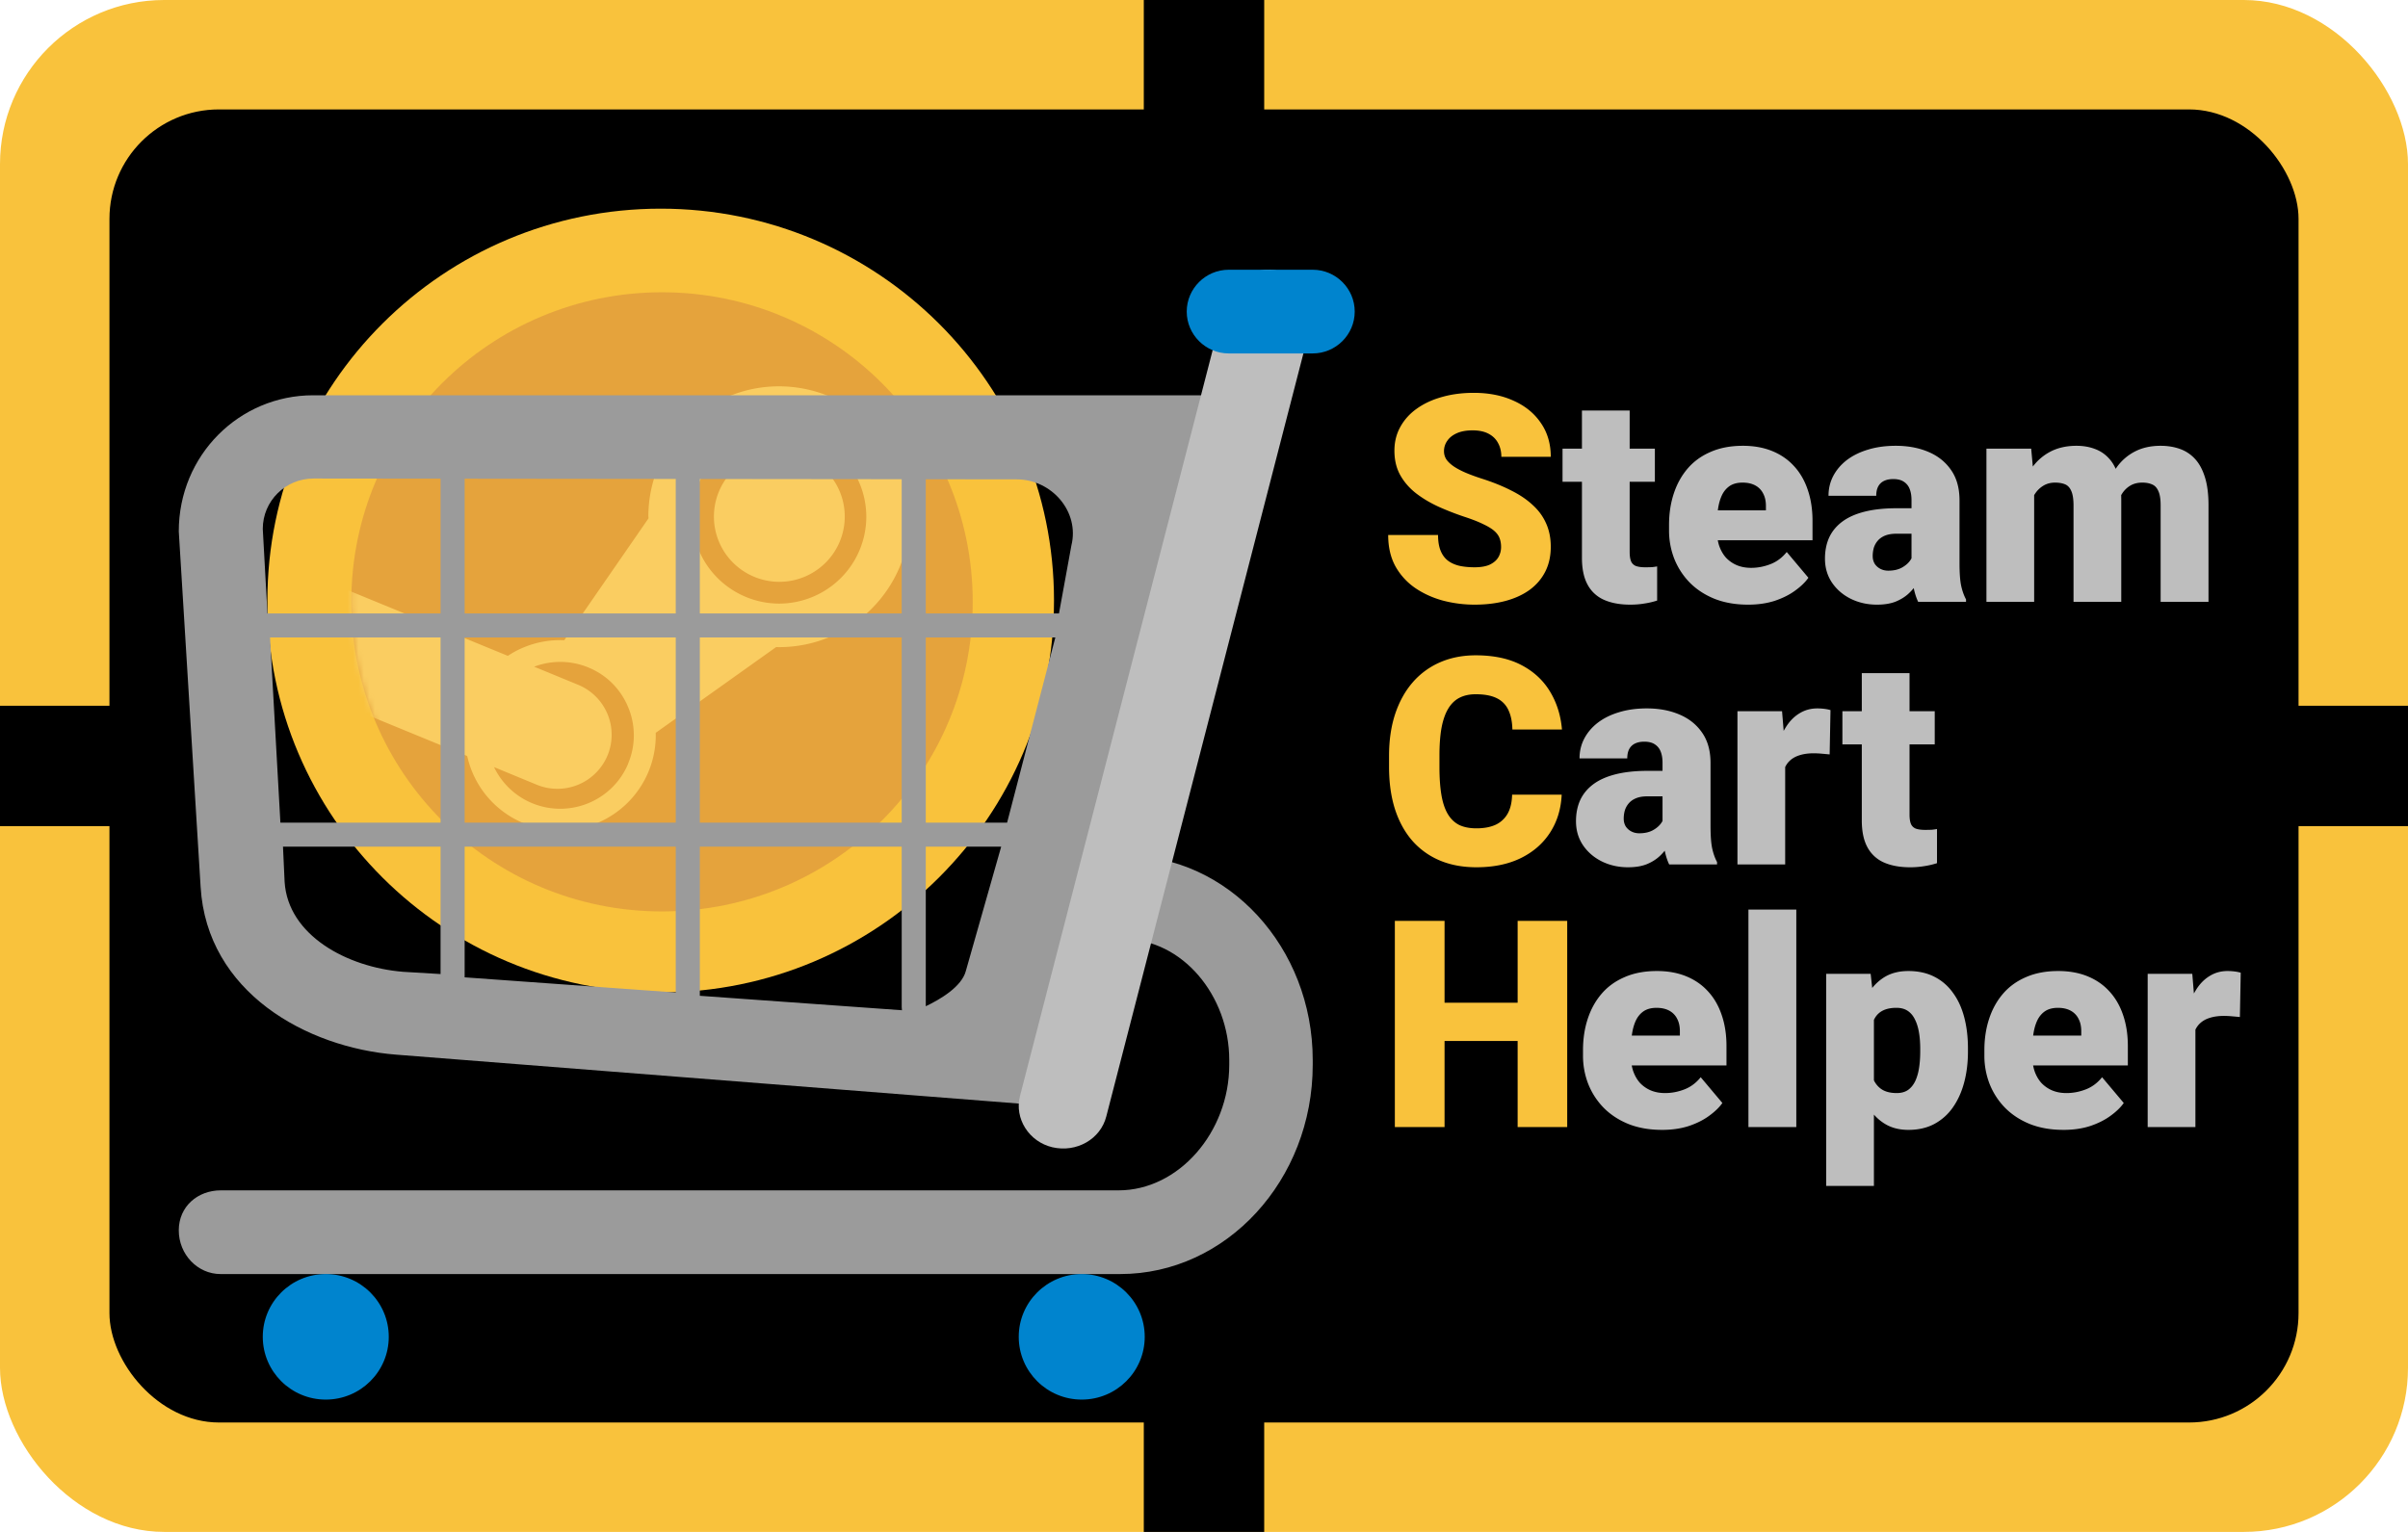 <svg width="440" height="280" fill="none" xmlns="http://www.w3.org/2000/svg"><rect width="440" height="280" rx="30" fill="#F9C23C"/><path d="M209 258h22v22h-22v-22zM209 0h22v22h-22V0zM418 129h22v22h-22v-22zM0 129h22v22H0v-22z" fill="#000"/><rect x="20" y="20" width="400" height="240" rx="20" fill="#000"/><path d="M120.727 181.395c39.691 0 71.866-32.069 71.866-71.628s-32.175-71.628-71.866-71.628S48.86 70.21 48.86 109.767c0 39.559 32.176 71.628 71.867 71.628z" fill="#F9C23C"/><ellipse opacity=".53" cx="120.966" cy="110.006" rx="56.775" ry="56.586" fill="#D3883E"/><mask id="a" style="mask-type:alpha" maskUnits="userSpaceOnUse" x="64" y="53" width="114" height="114"><path d="M177.741 110.006c0 31.252-25.419 56.586-56.775 56.586-31.356 0-56.774-25.334-56.774-56.586S89.61 53.42 120.966 53.42s56.775 25.334 56.775 56.586z" fill="#fff"/></mask><g mask="url(#a)"><path d="m118.487 94.44.006.31-15.388 22.266a17.305 17.305 0 0 0-7.365 1.295c-1.034.419-2.02.944-2.944 1.566l-33.792-13.872s-.782 12.813 2.476 22.362l23.89 9.818a17.31 17.31 0 0 0 10.3 12.273 17.513 17.513 0 0 0 13.347.02 17.42 17.42 0 0 0 9.456-9.38 17.343 17.343 0 0 0 1.345-7.156l21.996-15.67.541.01c13.177 0 23.887-10.699 23.887-23.842 0-13.142-10.691-23.802-23.887-23.83-13.171 0-23.887 10.688-23.887 23.83h.019zm-3.694 45.119c-2.858 6.851-10.742 10.075-17.595 7.231a13.418 13.418 0 0 1-6.926-6.581l7.777 3.21a9.92 9.92 0 0 0 7.583.012 9.89 9.89 0 0 0 5.37-5.334 9.846 9.846 0 0 0 .016-7.56 9.902 9.902 0 0 0-5.352-5.361l-8.057-3.318a13.427 13.427 0 0 1 9.924.151c3.341 1.376 5.896 3.968 7.263 7.282a13.309 13.309 0 0 1-.019 10.268m27.6-29.234a15.984 15.984 0 0 1-11.251-4.666 15.862 15.862 0 0 1-4.664-11.215 15.863 15.863 0 0 1 4.665-11.212 15.99 15.99 0 0 1 11.25-4.664 15.99 15.99 0 0 1 11.252 4.663 15.867 15.867 0 0 1 4.666 11.213 15.864 15.864 0 0 1-4.665 11.217 15.99 15.99 0 0 1-11.253 4.664zm-11.926-15.906a11.902 11.902 0 0 1 3.495-8.429 11.995 11.995 0 0 1 8.454-3.502c6.593 0 11.957 5.344 11.957 11.93a11.902 11.902 0 0 1-3.5 8.43 11.998 11.998 0 0 1-8.457 3.498 11.993 11.993 0 0 1-8.453-3.5 11.9 11.9 0 0 1-3.496-8.427z" fill="#FACD61"/></g><path d="m72.342 192.764 121.02 9.51 7.999-30.594h4.112c10.524 0 19.141 10.251 19.141 22.067v.878c0 12.295-9.236 22.946-20.218 22.946H40.341c-4.195 0-7.674 2.922-7.674 7.314 0 4.391 3.431 7.983 7.626 7.983H204.71c19.371 0 35.157-17.165 35.157-38.243v-.878c0-20.598-15.405-37.365-34.394-37.365h-.113l.024-.088c1.697-.373 3.019-1.871 3.019-3.589v-.294c0-1.1-.503-2.073-1.288-2.742l20.243-77.421H57.224c-13.507 0-24.557 10.956-24.557 24.88l3.99 64.974c1.151 19.249 19.339 29.368 35.685 30.662zm111.679-42.398h-14.858v-33.858h23.671l-8.813 33.858zm9.482-38.243h-24.34V87.599l16.601.018c6.447 0 11.537 5.934 10.002 12.097l-2.263 12.409zm-28.74-24.533v24.533h-36.887V87.55l36.887.04zm-41.286-.049v24.582H84.902V87.499l38.575.042zm-42.975-.05v24.632H48.87l-.855-15.452c0-5.098 4.144-9.206 9.285-9.206l23.202.025zm-31.16 29.017h31.16v33.858H51.235l-1.892-33.858zm2.366 38.243h28.794v23.282l-6.856-.41c-10.283-.837-21.027-6.695-21.64-16.434l-.298-6.438zm33.194 23.884v-23.884h38.575v26.655l-38.575-2.771zm42.974 3.373v-27.257h36.887v29.319c0 .197.015.39.045.579l-36.932-2.641zm41.287 1.911v-29.168h13.779l-6.438 22.644c-.723 2.961-4.762 5.292-7.341 6.524zm-41.287-67.411h36.887v33.858h-36.887v-33.858zm-42.974 0h38.575v33.858H84.902v-33.858z" fill="#9B9B9B"/><path d="M192.314 209.698c-4.31-1.007-6.992-5.269-5.936-9.376l37.484-145.143c1.057-4.107 5.53-6.665 9.839-5.657 4.309 1.007 6.992 5.27 5.935 9.376l-37.484 145.143c-1.056 4.185-5.447 6.665-9.838 5.657z" fill="#BEBEBE"/><path d="M224.519 64.6h15.348c4.22 0 7.674-3.442 7.674-7.65 0-4.206-3.454-7.648-7.674-7.648h-15.348c-4.221 0-7.675 3.442-7.675 7.649 0 4.206 3.454 7.648 7.675 7.648zM59.526 255.814c6.357 0 11.511-5.137 11.511-11.473 0-6.336-5.154-11.473-11.511-11.473-6.358 0-11.511 5.137-11.511 11.473 0 6.336 5.154 11.473 11.51 11.473zM197.659 255.814c6.357 0 11.511-5.137 11.511-11.473 0-6.336-5.154-11.473-11.511-11.473-6.357 0-11.511 5.137-11.511 11.473 0 6.336 5.154 11.473 11.511 11.473z" fill="#0084CE"/><path d="M274.282 99.985c0-.587-.087-1.113-.259-1.579-.173-.483-.492-.931-.958-1.346-.465-.413-1.138-.828-2.018-1.242-.863-.431-2.001-.88-3.416-1.345a51.148 51.148 0 0 1-4.788-1.864c-1.535-.707-2.907-1.526-4.114-2.458-1.208-.949-2.166-2.053-2.873-3.313-.707-1.276-1.061-2.76-1.061-4.45 0-1.623.362-3.08 1.087-4.374.724-1.311 1.734-2.424 3.028-3.339 1.311-.931 2.846-1.639 4.606-2.122 1.76-.5 3.684-.75 5.771-.75 2.761 0 5.193.483 7.298 1.449 2.122.949 3.778 2.303 4.969 4.063 1.207 1.743 1.811 3.804 1.811 6.185h-9.032c0-.949-.198-1.786-.595-2.51-.379-.725-.957-1.294-1.734-1.708-.776-.414-1.751-.621-2.924-.621-1.139 0-2.096.172-2.872.517-.777.345-1.363.811-1.76 1.398a3.229 3.229 0 0 0-.595 1.889c0 .57.155 1.087.465 1.553.328.448.785.87 1.372 1.268.604.397 1.328.776 2.174 1.138.862.363 1.829.716 2.898 1.061 2.002.639 3.779 1.355 5.331 2.148 1.57.777 2.89 1.665 3.96 2.666 1.087.983 1.906 2.105 2.458 3.364.57 1.26.854 2.683.854 4.27 0 1.691-.328 3.192-.983 4.503-.656 1.311-1.596 2.424-2.821 3.338-1.225.898-2.691 1.579-4.399 2.045-1.708.466-3.615.699-5.72.699-1.932 0-3.838-.242-5.719-.725-1.863-.5-3.554-1.259-5.072-2.277a11.804 11.804 0 0 1-3.649-3.96c-.897-1.622-1.346-3.545-1.346-5.77h9.11c0 1.103.146 2.035.44 2.794.293.759.724 1.372 1.294 1.837.569.449 1.268.777 2.096.984.828.19 1.777.285 2.846.285 1.156 0 2.088-.164 2.795-.492.708-.345 1.225-.794 1.553-1.346.328-.569.492-1.19.492-1.863zm2.018 45.257h9.058c-.121 2.622-.828 4.934-2.122 6.935-1.294 2.002-3.088 3.563-5.383 4.684-2.277 1.104-4.969 1.657-8.074 1.657-2.519 0-4.771-.423-6.755-1.268a13.778 13.778 0 0 1-5.02-3.649c-1.363-1.588-2.407-3.511-3.131-5.771-.708-2.261-1.061-4.805-1.061-7.635v-2.044c0-2.83.37-5.374 1.112-7.634.759-2.278 1.829-4.21 3.209-5.797a13.915 13.915 0 0 1 5.021-3.675c1.949-.845 4.115-1.268 6.495-1.268 3.278 0 6.047.586 8.308 1.76 2.26 1.173 4.011 2.786 5.253 4.839 1.242 2.036 1.975 4.356 2.2 6.961h-9.058c-.034-1.414-.276-2.596-.725-3.545a4.473 4.473 0 0 0-2.122-2.174c-.966-.483-2.251-.724-3.856-.724-1.121 0-2.096.207-2.924.621-.828.414-1.518 1.069-2.07 1.966-.552.898-.966 2.062-1.242 3.494-.259 1.415-.389 3.123-.389 5.124v2.096c0 2.002.121 3.71.363 5.124.241 1.415.629 2.571 1.164 3.468.535.897 1.225 1.561 2.071 1.993.862.414 1.915.621 3.157.621 1.38 0 2.545-.216 3.493-.647a4.894 4.894 0 0 0 2.2-2.019c.518-.914.794-2.079.828-3.493zm3.96 38.036v6.988h-19.332v-6.988h19.332zm-16.304-14.958V206h-9.083v-37.68h9.083zm22.411 0V206h-9.057v-37.68h9.057z" fill="#F9C23C"/><path d="M302.386 81.999v6.056h-16.873v-6.056h16.873zm-13.327-6.961h8.721v25.827c0 .742.086 1.32.259 1.734.172.396.465.681.879.854.432.155 1.001.233 1.708.233.501 0 .915-.009 1.243-.026.327-.035.638-.078.931-.13v6.237c-.742.242-1.518.423-2.329.544-.811.138-1.673.207-2.588.207-1.863 0-3.459-.294-4.787-.88a6.248 6.248 0 0 1-3.002-2.769c-.69-1.26-1.035-2.899-1.035-4.917V75.038zm30.356 35.48c-2.278 0-4.314-.354-6.108-1.061-1.794-.725-3.312-1.717-4.555-2.977a13.21 13.21 0 0 1-2.82-4.347 14.193 14.193 0 0 1-.958-5.202v-.983c0-2.053.285-3.951.854-5.694.569-1.76 1.415-3.295 2.536-4.606 1.122-1.311 2.528-2.33 4.219-3.054 1.69-.742 3.657-1.113 5.9-1.113 1.984 0 3.761.32 5.331.958 1.57.638 2.898 1.553 3.985 2.743 1.104 1.19 1.941 2.631 2.511 4.322.586 1.69.879 3.588.879 5.693v3.546h-22.877v-5.46h14.363v-.674c.018-.931-.146-1.725-.491-2.38a3.386 3.386 0 0 0-1.45-1.501c-.638-.346-1.414-.518-2.329-.518-.949 0-1.734.207-2.355.621-.604.414-1.078.983-1.423 1.708-.328.707-.561 1.527-.699 2.459a20.135 20.135 0 0 0-.207 2.95v.983c0 1.035.138 1.976.414 2.821.294.845.708 1.57 1.242 2.174a5.864 5.864 0 0 0 1.967 1.371c.777.328 1.656.492 2.64.492 1.19 0 2.363-.224 3.519-.673 1.156-.448 2.148-1.19 2.976-2.225l3.96 4.71c-.569.81-1.38 1.595-2.433 2.355-1.035.759-2.277 1.38-3.726 1.863-1.449.466-3.071.699-4.865.699zm29.864-7.557V91.419c0-.794-.112-1.475-.337-2.044a2.693 2.693 0 0 0-1.061-1.32c-.483-.328-1.13-.492-1.941-.492-.655 0-1.216.112-1.682.336-.466.225-.819.561-1.061 1.01-.241.448-.362 1.018-.362 1.708h-8.721c0-1.294.284-2.493.854-3.598.586-1.12 1.414-2.096 2.484-2.924 1.087-.828 2.381-1.466 3.882-1.915 1.518-.466 3.209-.699 5.072-.699 2.226 0 4.21.371 5.952 1.113 1.76.742 3.149 1.855 4.167 3.339 1.018 1.466 1.527 3.312 1.527 5.538v11.464c0 1.829.103 3.218.31 4.167.207.931.501 1.751.88 2.458v.44h-8.747c-.414-.863-.724-1.915-.932-3.157a26.138 26.138 0 0 1-.284-3.882zm1.061-10.067.052 4.658h-3.856c-.811 0-1.501.112-2.071.337-.552.224-1 .535-1.345.931-.328.38-.57.811-.725 1.294a5.532 5.532 0 0 0-.207 1.527c0 .518.121.984.362 1.398.259.396.604.707 1.035.931.432.224.915.337 1.45.337.966 0 1.785-.182 2.458-.544.69-.379 1.216-.837 1.579-1.371.362-.535.543-1.036.543-1.501l1.915 3.571a23.86 23.86 0 0 1-1.19 2.096 9.15 9.15 0 0 1-1.631 1.967c-.638.586-1.423 1.07-2.355 1.449-.931.362-2.061.544-3.39.544-1.725 0-3.312-.354-4.761-1.061-1.432-.708-2.58-1.691-3.442-2.951-.863-1.276-1.294-2.743-1.294-4.399 0-1.449.259-2.743.776-3.882.535-1.139 1.337-2.105 2.407-2.898 1.07-.794 2.433-1.398 4.089-1.812 1.656-.414 3.606-.621 5.848-.621h3.753zm21.35-4.969V110h-8.721V81.999h8.177l.544 5.926zm-1.061 7.117-1.993.052c0-1.967.233-3.779.699-5.435.466-1.656 1.156-3.097 2.07-4.322a9.53 9.53 0 0 1 3.365-2.846c1.345-.673 2.898-1.01 4.658-1.01 1.225 0 2.337.19 3.338.57a6.414 6.414 0 0 1 2.588 1.734c.725.776 1.277 1.794 1.656 3.053.397 1.243.595 2.735.595 4.477V110h-8.721V92.428c0-1.19-.138-2.087-.414-2.691-.259-.604-.638-1.01-1.138-1.216-.501-.207-1.113-.311-1.838-.311-.759 0-1.44.172-2.044.518a4.76 4.76 0 0 0-1.553 1.449c-.414.604-.733 1.32-.958 2.148-.207.828-.31 1.734-.31 2.717zm15.993 0-2.433.052c0-1.967.216-3.779.647-5.435.449-1.656 1.113-3.097 1.993-4.322a9.3 9.3 0 0 1 3.338-2.846c1.329-.673 2.873-1.01 4.633-1.01 1.276 0 2.45.19 3.519.57 1.07.38 1.993.992 2.769 1.837.777.846 1.381 1.967 1.812 3.364.431 1.38.647 3.089.647 5.124V110H394.8V92.376c0-1.156-.138-2.027-.414-2.613-.259-.604-.639-1.01-1.139-1.217-.5-.224-1.095-.336-1.786-.336-.828 0-1.544.172-2.148.518a4.53 4.53 0 0 0-1.526 1.449c-.397.604-.69 1.32-.88 2.148a12.15 12.15 0 0 0-.285 2.717zm-82.838 55.919v-11.542c0-.794-.112-1.475-.337-2.044a2.689 2.689 0 0 0-1.061-1.32c-.483-.328-1.13-.492-1.941-.492-.655 0-1.216.112-1.682.336a2.318 2.318 0 0 0-1.061 1.01c-.241.448-.362 1.018-.362 1.708h-8.721c0-1.294.284-2.493.854-3.597.586-1.122 1.414-2.097 2.484-2.925 1.087-.828 2.381-1.466 3.882-1.915 1.518-.466 3.209-.699 5.072-.699 2.226 0 4.21.371 5.952 1.113 1.76.742 3.149 1.855 4.167 3.339 1.018 1.466 1.527 3.312 1.527 5.538v11.464c0 1.829.103 3.218.31 4.167.207.931.501 1.751.88 2.458v.44H305c-.414-.863-.725-1.915-.932-3.157a26.138 26.138 0 0 1-.284-3.882zm1.061-10.067.051 4.658h-3.855c-.811 0-1.501.112-2.071.337-.552.224-1 .535-1.345.931-.328.38-.57.811-.725 1.294a5.532 5.532 0 0 0-.207 1.527c0 .518.121.984.362 1.398.259.396.604.707 1.035.931.432.224.915.337 1.45.337.966 0 1.785-.182 2.458-.544.69-.379 1.216-.837 1.579-1.371.362-.535.543-1.036.543-1.501l1.915 3.571a23.86 23.86 0 0 1-1.19 2.096 9.18 9.18 0 0 1-1.631 1.967c-.638.586-1.423 1.07-2.355 1.449-.931.362-2.061.544-3.39.544-1.725 0-3.312-.354-4.761-1.061-1.432-.708-2.58-1.691-3.442-2.951-.863-1.276-1.294-2.743-1.294-4.399 0-1.449.258-2.743.776-3.882.535-1.139 1.337-2.105 2.407-2.898 1.069-.794 2.432-1.398 4.089-1.812 1.656-.414 3.605-.621 5.848-.621h3.753zm21.35-3.959V158h-8.721v-28.001h8.151l.57 6.936zm8.281-7.143-.155 8.1c-.345-.034-.811-.078-1.398-.129a17.181 17.181 0 0 0-1.475-.078c-1.018 0-1.898.121-2.639.362-.725.225-1.329.57-1.812 1.036-.466.448-.811 1.017-1.035 1.708-.207.69-.302 1.492-.285 2.406l-1.578-1.035c0-1.88.181-3.588.543-5.124.38-1.553.914-2.89 1.605-4.011.69-1.139 1.526-2.01 2.51-2.614.983-.621 2.087-.932 3.312-.932.432 0 .854.026 1.268.078.432.052.811.129 1.139.233zm19.047.207v6.056H336.65v-6.056h16.873zm-13.328-6.961h8.722v25.827c0 .742.086 1.32.258 1.734.173.396.466.681.88.854.431.155 1.001.233 1.708.233.501 0 .915-.009 1.242-.026.328-.035.639-.078.932-.13v6.237c-.742.242-1.518.423-2.329.544a15.43 15.43 0 0 1-2.588.207c-1.863 0-3.459-.294-4.788-.88a6.252 6.252 0 0 1-3.002-2.769c-.69-1.26-1.035-2.899-1.035-4.917v-26.914zm-36.5 83.48c-2.278 0-4.313-.354-6.108-1.061-1.794-.725-3.312-1.717-4.554-2.977a13.196 13.196 0 0 1-2.821-4.347 14.193 14.193 0 0 1-.958-5.202v-.983c0-2.053.285-3.951.854-5.694.57-1.759 1.415-3.295 2.536-4.606 1.122-1.311 2.528-2.329 4.219-3.054 1.69-.742 3.657-1.113 5.9-1.113 1.984 0 3.761.32 5.331.958 1.57.638 2.899 1.553 3.985 2.743 1.105 1.191 1.941 2.631 2.511 4.322.586 1.691.88 3.588.88 5.693v3.546h-22.877v-5.461h14.362v-.673c.018-.931-.146-1.725-.491-2.38a3.384 3.384 0 0 0-1.45-1.501c-.638-.346-1.414-.518-2.329-.518-.949 0-1.733.207-2.355.621-.603.414-1.078.983-1.423 1.708-.328.707-.561 1.527-.699 2.459a20.128 20.128 0 0 0-.207 2.95v.983c0 1.035.138 1.976.414 2.821.294.845.708 1.57 1.243 2.174a5.85 5.85 0 0 0 1.966 1.371c.777.328 1.657.492 2.64.492 1.19 0 2.364-.224 3.52-.673 1.155-.448 2.147-1.19 2.976-2.225l3.959 4.71c-.569.81-1.38 1.595-2.433 2.355-1.035.759-2.277 1.38-3.726 1.863-1.449.466-3.071.699-4.865.699zm24.533-40.268V206h-8.747v-39.75h8.747zm14.182 17.132v33.384h-8.722v-38.767h8.126l.596 5.383zm17.183 8.281v.544c0 2.035-.233 3.925-.699 5.667-.465 1.743-1.156 3.261-2.07 4.555a9.734 9.734 0 0 1-3.416 3.028c-1.346.707-2.907 1.061-4.684 1.061-1.674 0-3.114-.371-4.322-1.113-1.207-.742-2.217-1.769-3.028-3.08-.811-1.311-1.466-2.812-1.966-4.503a41.09 41.09 0 0 1-1.191-5.357v-.698c.293-2.019.69-3.891 1.191-5.616.5-1.743 1.155-3.261 1.966-4.555.811-1.294 1.812-2.303 3.002-3.028 1.208-.724 2.649-1.087 4.322-1.087 1.777 0 3.338.337 4.684 1.01a9.21 9.21 0 0 1 3.416 2.898c.932 1.242 1.631 2.735 2.096 4.477.466 1.743.699 3.675.699 5.797zm-8.721.544v-.544c0-1.087-.078-2.079-.233-2.976-.155-.914-.405-1.708-.75-2.381-.328-.673-.768-1.19-1.32-1.553-.552-.362-1.234-.543-2.045-.543-.931 0-1.716.147-2.355.44a3.405 3.405 0 0 0-1.501 1.294c-.362.569-.621 1.285-.776 2.148-.138.845-.198 1.837-.181 2.976v2.122c-.035 1.311.095 2.467.388 3.468.293.983.802 1.751 1.527 2.303.724.552 1.708.828 2.95.828.828 0 1.518-.19 2.07-.569.552-.397.992-.941 1.32-1.631.328-.707.561-1.518.699-2.432.138-.915.207-1.898.207-2.95zm26.163 14.311c-2.277 0-4.313-.354-6.107-1.061-1.794-.725-3.312-1.717-4.555-2.977a13.194 13.194 0 0 1-2.82-4.347 14.193 14.193 0 0 1-.958-5.202v-.983c0-2.053.285-3.951.854-5.694.569-1.759 1.415-3.295 2.536-4.606 1.122-1.311 2.528-2.329 4.218-3.054 1.691-.742 3.658-1.113 5.901-1.113 1.984 0 3.761.32 5.331.958 1.57.638 2.898 1.553 3.985 2.743 1.104 1.191 1.941 2.631 2.511 4.322.586 1.691.879 3.588.879 5.693v3.546h-22.877v-5.461h14.363v-.673c.017-.931-.146-1.725-.491-2.38a3.384 3.384 0 0 0-1.45-1.501c-.638-.346-1.414-.518-2.329-.518-.949 0-1.734.207-2.355.621-.604.414-1.078.983-1.423 1.708-.328.707-.561 1.527-.699 2.459a20.128 20.128 0 0 0-.207 2.95v.983c0 1.035.138 1.976.414 2.821.293.845.708 1.57 1.242 2.174a5.854 5.854 0 0 0 1.967 1.371c.777.328 1.656.492 2.64.492 1.19 0 2.363-.224 3.519-.673 1.156-.448 2.148-1.19 2.976-2.225l3.96 4.71c-.569.81-1.38 1.595-2.433 2.355-1.035.759-2.277 1.38-3.726 1.863-1.449.466-3.071.699-4.866.699zm24.12-21.583V206h-8.722v-28.001h8.152l.57 6.936zm8.281-7.143-.155 8.1c-.345-.034-.811-.078-1.398-.129a17.181 17.181 0 0 0-1.475-.078c-1.018 0-1.898.121-2.64.362-.724.225-1.328.57-1.811 1.036-.466.448-.811 1.017-1.035 1.708-.207.69-.302 1.492-.285 2.406l-1.579-1.035c0-1.88.182-3.588.544-5.124.379-1.553.914-2.89 1.604-4.011.69-1.139 1.527-2.01 2.511-2.614.983-.621 2.087-.932 3.312-.932.431 0 .854.026 1.268.078.432.052.811.129 1.139.233z" fill="#BEBEBE"/></svg>